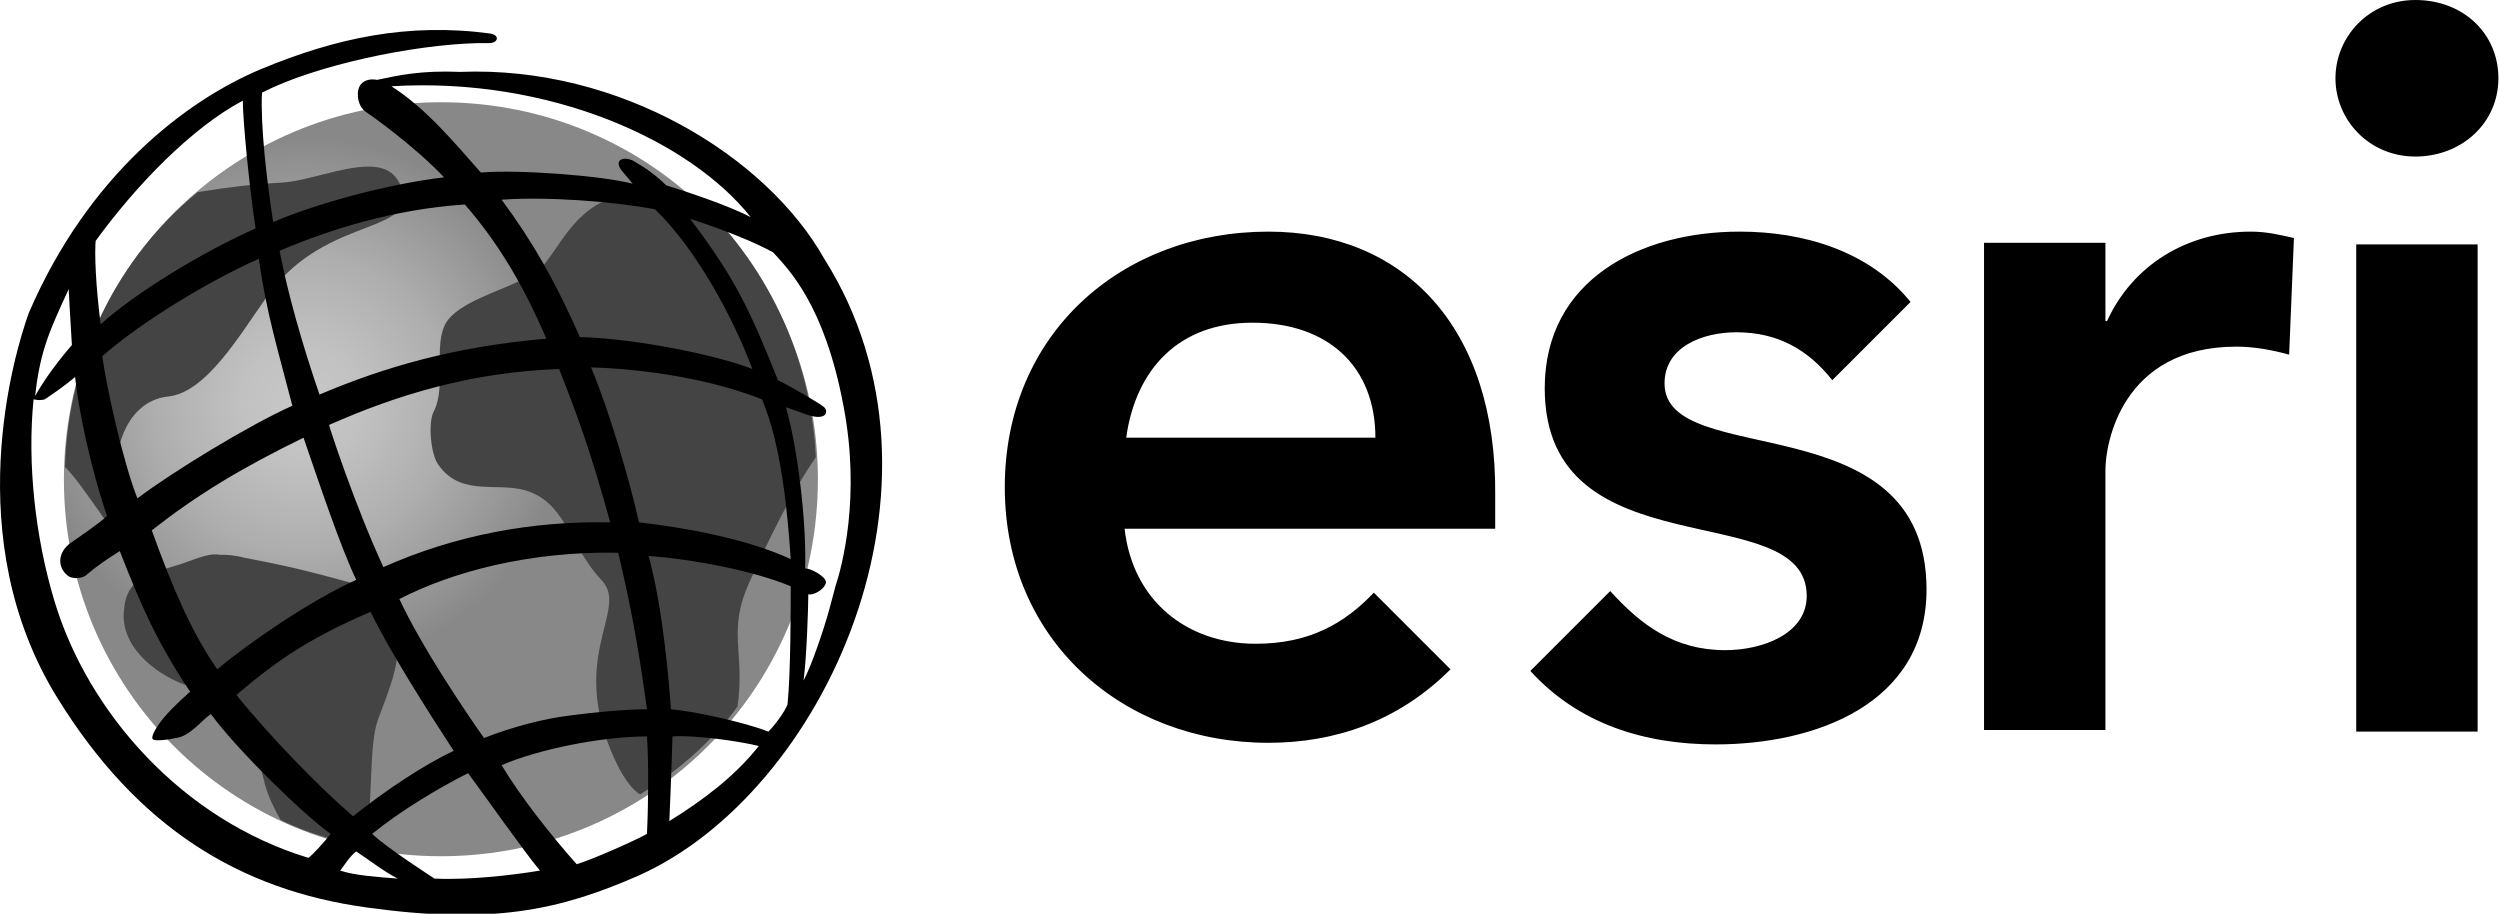<?xml version="1.0" encoding="utf-8"?>
<!-- Generator: Adobe Illustrator 19.1.0, SVG Export Plug-In . SVG Version: 6.00 Build 0)  -->
<svg version="1.1"
	 id="svg3594" xmlns:svg="http://www.w3.org/2000/svg" xmlns:rdf="http://www.w3.org/1999/02/22-rdf-syntax-ns#" xmlns:dc="http://purl.org/dc/elements/1.1/" xmlns:cc="http://creativecommons.org/ns#"
	 xmlns="http://www.w3.org/2000/svg" xmlns:xlink="http://www.w3.org/1999/xlink" x="0px" y="0px" viewBox="-342 567.3 156.5 57.2"
	 enable-background="new -342 567.3 156.5 57.2" xml:space="preserve">
<g>
	<path id="esri" d="M-190.8,567.3c-2.9,0-5,2.3-5,4.9s2.1,4.9,5,4.9s5.2-2.1,5.2-4.9S-187.8,567.3-190.8,567.3z M-262.6,581.8
		c-9.2,0-16.5,6.4-16.5,16s7.4,16,16.5,16c4.1,0,8.1-1.3,11.4-4.6l-4.8-4.8c-1.8,1.9-4,3.2-7.4,3.2c-4.3,0-7.7-2.7-8.2-7.2h23.2
		v-2.1C-248.3,587.8-254.1,581.8-262.6,581.8z M-233.1,581.8c-6.2,0-12.2,3-12.2,9.8c0,11.6,16.4,6.7,16.4,13c0,2.4-2.8,3.4-5.1,3.4
		c-3.2,0-5.3-1.6-7.2-3.7l-5,5c3,3.3,7.1,4.6,11.6,4.6c6.2,0,13.2-2.5,13.2-9.7c0-11.8-16.4-7.4-16.4-12.9c0-2.3,2.4-3.2,4.5-3.2
		c2.6,0,4.5,1.1,6,3l4.9-4.9C-225,583-229.1,581.8-233.1,581.8z M-201.1,581.8c-4,0-7.4,2.1-9,5.6h-0.1v-4.9h-7.6V613h7.6v-16.3
		c0-1.6,1-7.7,8.2-7.7c1.1,0,2.2,0.2,3.3,0.5l0.3-7.3C-199.3,582-200.1,581.8-201.1,581.8z M-194.5,582.6v30.5h7.6v-30.5H-194.5z
		 M-263.6,587.5c4.8,0,7.7,2.8,7.7,7.2h-15.6C-270.9,590.4-268.2,587.5-263.6,587.5z"/>
	
		<radialGradient id="ocean_1_" cx="-2277.287" cy="806.448" r="1.012" gradientTransform="matrix(16.513 0 0 -16.513 37282 13909.5)" gradientUnits="userSpaceOnUse">
		<stop  offset="0" style="stop-color:#C8C8C8"/>
		<stop  offset="0.223" style="stop-color:#C1C1C1"/>
		<stop  offset="0.546" style="stop-color:#AEAEAE"/>
		<stop  offset="0.931" style="stop-color:#8E8E8E"/>
		<stop  offset="0.995" style="stop-color:#888888"/>
	</radialGradient>
	<path id="ocean" fill="url(#ocean_1_)" d="M-338,597.3c0,13.1,10.5,23.6,23.6,23.6l0,0c13.1,0,23.6-10.5,23.6-23.6l0,0
		c0-13.1-10.5-23.6-23.6-23.6l0,0C-327.5,573.7-338,584.3-338,597.3"/>
	<g id="continents" transform="matrix(1,0,0,1,-111.332,-124.971)">
		<path id="na" fill="#444444" d="M-213,703.7c-1.8,0.1-3.5,0.3-5.3,0.6l0,0c-5,4.1-8.1,10.3-8.3,17.2l0,0c1.4,1.4,3.2,4.8,5.4,6.7
			l0,0c0.3-0.1,0.6-0.2,0.9-0.3l0,0c-1-1.2-2.5-2.8-2.7-3.5l0,0c-1.1-3.6,0.2-7,2.8-7.3l0,0c2.4-0.2,4.5-3.8,6.2-6.2l0,0
			c3.4-4.9,8.8-4,8.6-6.4l0,0c-0.3-1.4-1.1-1.8-2.2-1.8l0,0C-209.3,702.7-211.4,703.6-213,703.7"/>
		<path id="sa" fill="#444444" d="M-219.4,727.6c-0.3,0.1-0.7,0.2-1,0.3l0,0c-0.3,0.1-0.5,0.2-0.9,0.3l0,0c-0.9,0.4-1.5,1-1.6,2.2
			l0,0c-0.3,2.3,1.9,4,3.7,4.7l0,0c2.3,0.7,2.5-0.1,3.7,1.5l0,0c0.8,1.1,1,3.3,1.4,4.7l0,0c0.2,0.8,0.6,1.6,1,2.3l0,0
			c1.6,0.8,3.4,1.3,5.3,1.7l0,0c0.5-2.7,0.2-6.4,0.8-8l0,0c1.2-3.2,1.9-4.7,0.3-8l0,0c-3.7-1-4.9-1.4-8.6-2.1l0,0
			c-0.8-0.2-1.2-0.2-1.6-0.2l0,0C-217.5,726.9-218,727.1-219.4,727.6"/>
		<path id="africa" fill="#444444" d="M-196.5,708.7c-1.1,1.5-5,2-6.2,3.7l0,0c-0.9,1.4,0,4-0.8,5.6l0,0c-0.4,0.7-0.2,2.8,0.3,3.4
			l0,0c1.5,2.1,3.9,0.9,5.8,1.7l0,0c2.2,0.9,2.5,3.5,4.4,5.5l0,0c1.8,1.9-2.4,4.9,1.1,11.8l0,0c0.4,0.7,0.8,1.3,1.3,1.6l0,0
			c2.3-1.4,4.5-3.3,6.1-5.5l0,0c0.5-3.5-0.7-4.7,0.8-7.9l0,0c0.9-2,2.5-5.4,4.1-7.7l0,0c-0.3-6.5-3.2-12.3-7.7-16.4l0,0
			c-0.4,0.1-1,0.1-1.7,0l0,0c-0.6-0.1-1.2-0.2-1.7-0.2l0,0C-194.2,704.6-195.2,707-196.5,708.7"/>
	</g>
	<path id="grid" d="M-317.1,622.3c-0.8-0.4-1.7-1.1-2.6-1.7c-0.4,0.3-0.7,0.8-1,1.2C-319.8,622.1-318.4,622.2-317.1,622.3
		 M-321.3,619.5c-1.7-1.2-5.8-5.2-7.5-7.5c-0.6,0.4-1.3,1.4-2.2,1.5c-0.4,0.1-1.2,0.2-1.4,0.1c-0.2-0.1,0.1-0.6,0.3-0.9
		c0.4-0.6,1.1-1.3,2-2.1c-2-3-3-5.2-4.4-8.8c-0.8,0.5-1.4,0.9-2.1,1.5c-0.2,0.2-0.9,0.3-1.2,0c-0.6-0.5-0.6-1.4,0.2-2
		c0.3-0.2,1.9-1.3,2.3-1.7c-1-2.9-1.8-6.7-2-8.7c-0.7,0.6-1.6,1.2-1.9,1.4c-0.4,0.1-0.6,0-0.7,0c-0.4,4,0.1,8.6,1.3,12.6
		c2.1,7,8,13.7,15.9,16.1C-322.5,620.9-321.6,619.9-321.3,619.5 M-337.5,588.9c-0.1-1.5-0.2-3.5-0.2-3.5c-1.1,2.4-1.8,3.8-2.1,6.7
		C-339,590.6-337.5,588.9-337.5,588.9 M-325.6,571.6c4.6-1.9,9.1-2.9,14.3-2.2c0.6,0.1,0.5,0.6-0.1,0.6h-0.7
		c-4.1,0.1-10.2,1.4-13.5,3.1c-0.1,2.1,0.3,5.5,0.7,8.1c2.8-1.2,7.3-2.4,10.7-2.8c-1.9-2-4.6-3.9-4.9-4.1c-0.3-0.2-0.5-0.6-0.5-1.1
		c0-0.9,0.8-1,1.2-0.9c1.4-0.3,2.8-0.6,5.2-0.5c10-0.4,19.2,5.3,22.8,11.7c8.9,14.1,0,33.4-11.6,38.6c-5,2.2-9.2,3.1-17.1,2
		s-14.3-5-19.3-13.1c-6.2-10-2.7-21.6-1.8-24.1C-336.5,578.3-330.4,573.6-325.6,571.6 M-336,582.2c-0.1,1,0,3,0.3,5.4
		c2.1-1.9,6.3-4.5,9.7-6c-0.4-2.6-0.8-6.8-0.8-8c-3.2,1.7-6.7,5.3-9.3,8.9 M-335.6,589.6c0.3,2.1,1.3,6.6,2.2,8.9
		c2.1-1.6,7-4.6,9.7-5.8c-0.9-3.5-1.6-5.7-2.1-9.2C-329.6,585.2-333.7,587.9-335.6,589.6 M-332.5,600.5c1.3,3.6,2.5,6.4,4.1,8.7
		c1.9-1.6,5.8-4.3,8.7-5.6c-1-2.1-2.3-6-3.3-8.9C-326.9,596.6-329.7,598.3-332.5,600.5 M-327.2,610.8c2,2.5,5.2,5.8,7.3,7.6
		c2-1.6,4.4-3.2,6.3-4.1c-1.7-2.6-4.1-6.4-5.2-8.7C-322.5,607.2-324.5,608.5-327.2,610.8 M-318.7,619.5c0.8,0.8,3.9,2.8,3.9,2.8
		c2.1,0.1,4.8-0.2,6.6-0.5c-1-1.2-3.6-4.9-4.5-6.1C-314.5,616.6-317,618.1-318.7,619.5 M-305.9,621.4c1-0.3,3.7-1.5,4.4-1.9
		c0.1-2.1,0.1-4.7,0-6.1c-2.8,0-6.8,0.8-9.1,1.8C-309.4,617.2-307.5,619.6-305.9,621.4 M-300.1,618.7c2.1-1.3,4.1-2.8,5.6-4.7
		c-1.2-0.3-4-0.7-5.4-0.6C-299.9,613.3-300,616.6-300.1,618.7 M-293.9,613.1c0.4-0.4,1-1.2,1.2-1.7c0.2-2,0.2-6.2,0.2-7.4
		c-2.4-1-6.2-1.7-8.9-1.9c0.9,3.2,1.3,8.1,1.4,9.6C-298.7,611.8-295.4,612.5-293.9,613.1 M-290.3,603.8c-0.1,0.4-0.8,0.8-1.1,0.7
		c0,0.7-0.1,4-0.3,5.4c0.5-0.9,1.3-3.3,1.6-4.4l0.4-1.5c0.4-1.2,1.6-5.6,0.5-11.3c-1.2-6.4-3.5-8.6-4.4-9.6c-2-1.1-5.2-2.1-5.2-2.1
		c2.8,3.7,3.7,5.6,5.5,10.1c1,0.5,2.7,1.5,2.9,1.7c0.2,0.2,0.2,0.6-0.4,0.6c-0.5,0-1.3-0.4-2-0.6c0.7,2.4,1.3,7.1,1.2,10.1
		C-291.4,602.8-290.2,603.4-290.3,603.8 M-295,580.9c-3.8-4.8-12.6-8.8-22.5-8.2c2.2,1.4,4,3.6,5.6,5.4c2.4-0.2,7.6,0.2,9.5,0.7
		c-0.3-0.4-0.7-0.8-0.8-1c-0.3-0.6,0.4-0.7,0.9-0.4c0.7,0.4,1.4,0.9,2,1.5C-299,579.3-296.3,580.2-295,580.9 M-292.5,602.3
		c-0.2-3-0.6-7.2-1.8-10c-3-1.2-7.1-1.9-10.7-2c1.1,2.6,2.4,7,3,9.7C-299.3,600.3-295.3,601-292.5,602.3 M-301,580.4
		c-2.7-0.5-6.7-0.8-9.6-0.6c2,2.7,3.4,5.2,4.9,8.6c3.7,0.1,8.8,1.2,10.8,2C-296.1,587.2-298.4,582.9-301,580.4 M-318,602.8
		c4.5-2,9.3-2.9,14.2-2.8c-1.3-4.7-2.1-6.8-3.2-9.6c-5.5,0.2-10.1,1.6-14.4,3.5C-321.4,594-319.8,598.9-318,602.8 M-303.3,601.9
		c-5.6-0.1-10.4,1.2-13.7,2.9c1.4,3,4.1,7,5.3,8.7c1.8-0.7,3.7-1.2,5.3-1.4c1.5-0.2,3.5-0.4,4.9-0.4
		C-302,608.1-302.4,605.7-303.3,601.9 M-322,592c4-1.7,8.4-3,14.2-3.5c-1.5-3.5-3.1-6.1-5.1-8.4c-4.4,0.3-8.3,1.5-11.6,2.9
		C-324,585.6-323.1,588.8-322,592"/>
</g>
</svg>
